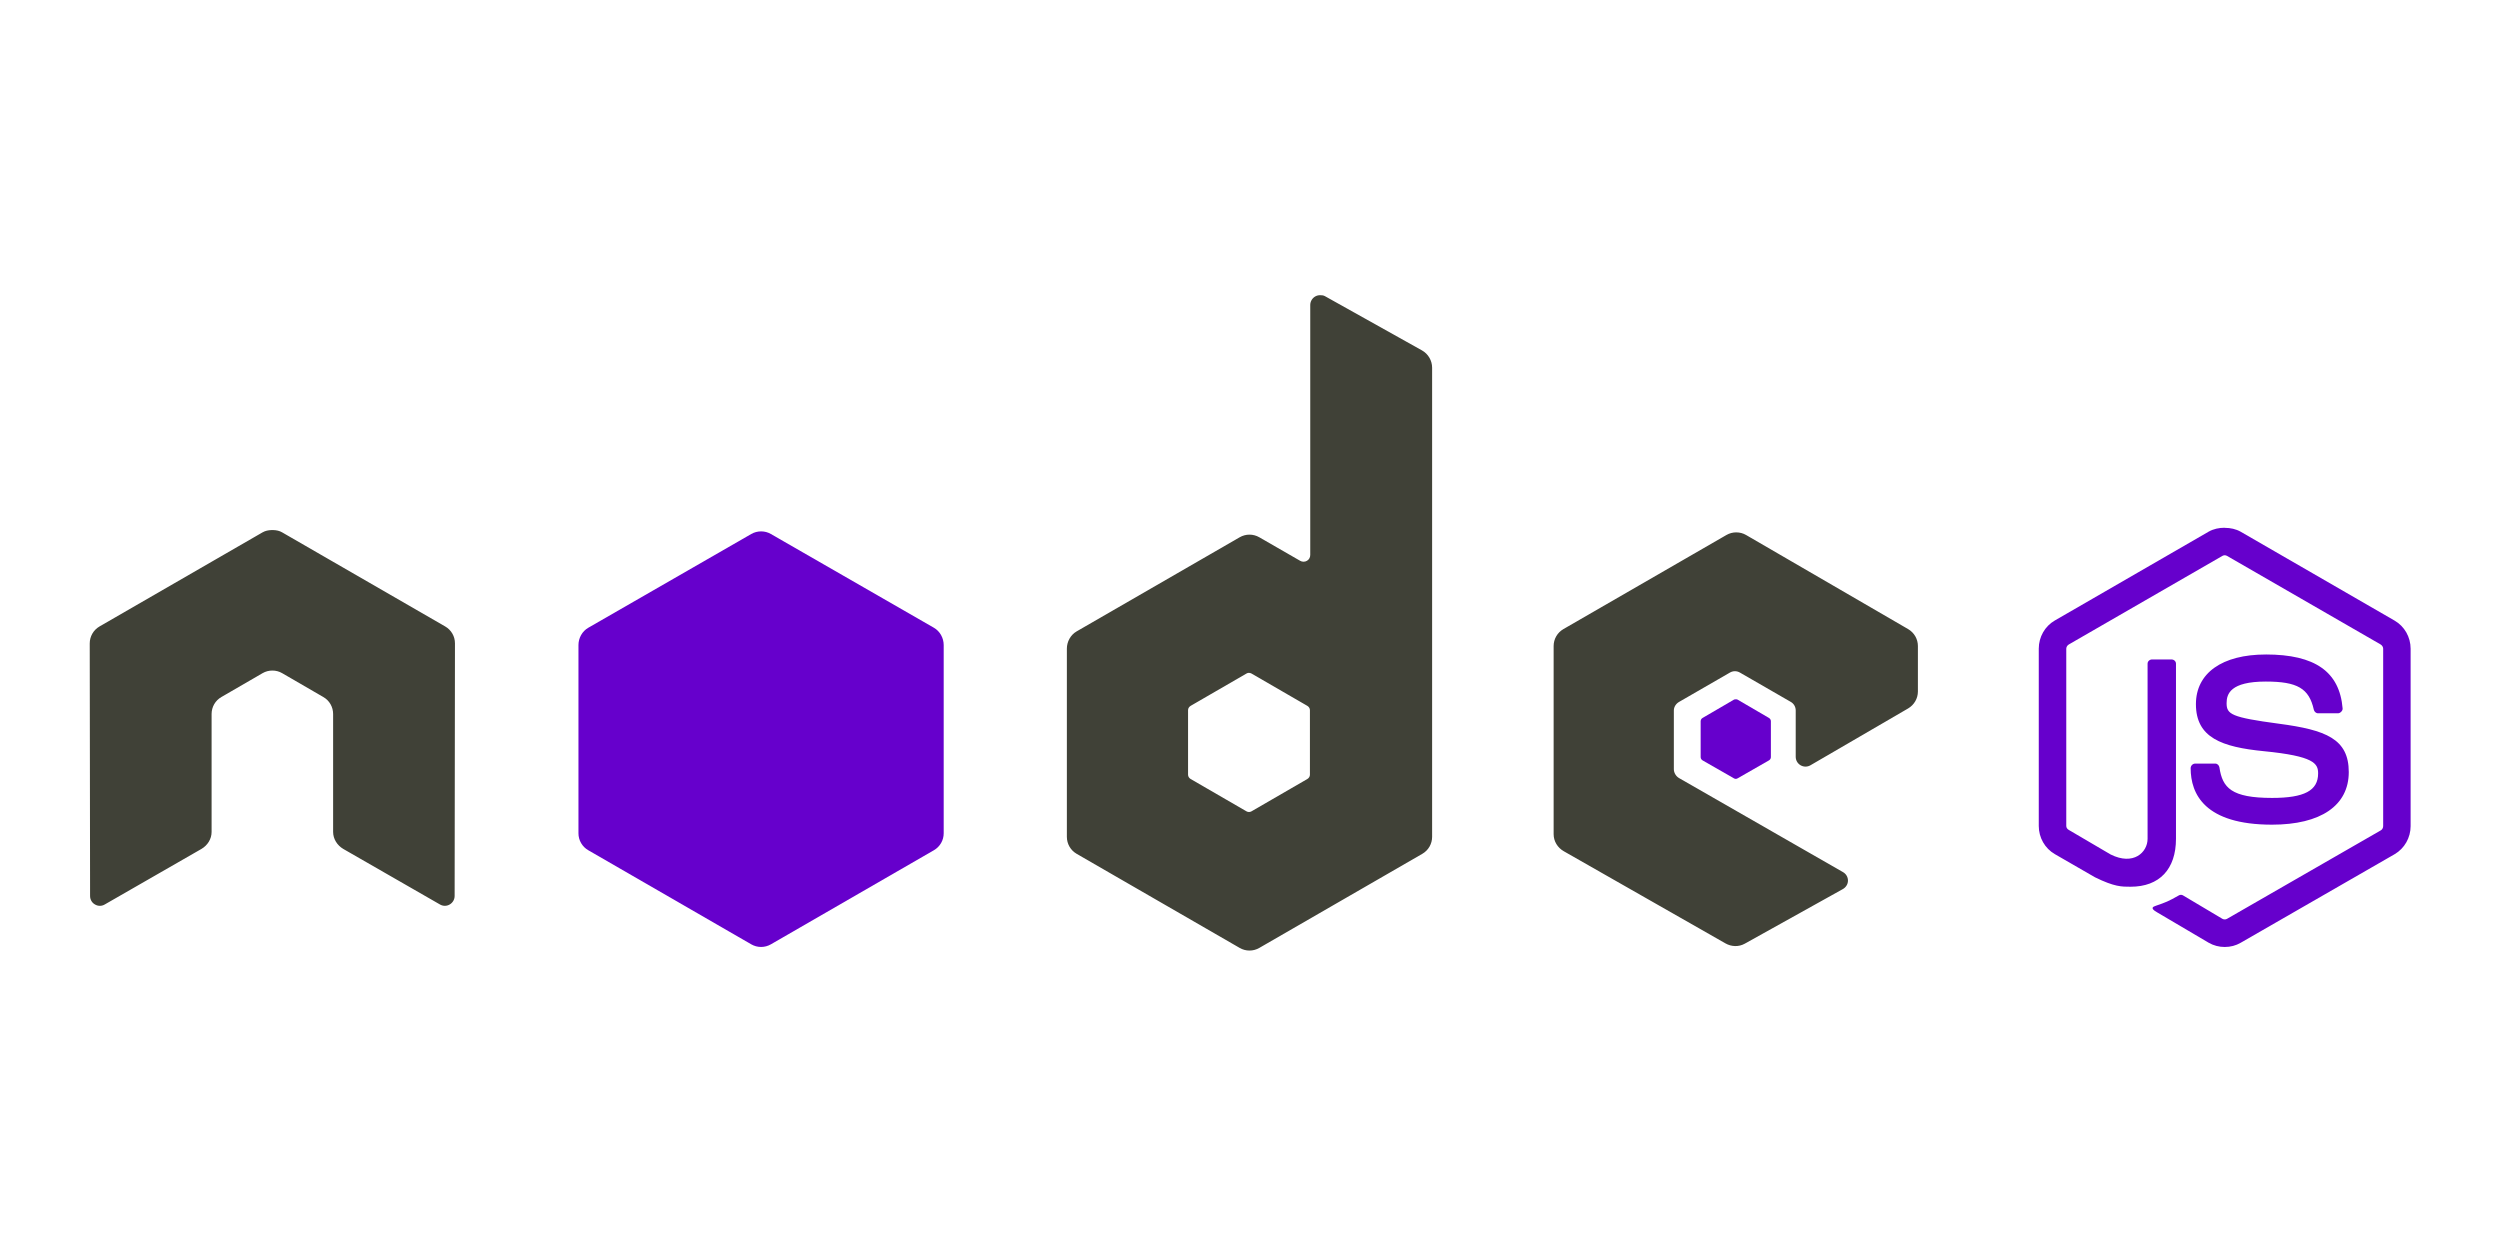<svg width="130" height="65" viewBox="0 0 130 65" fill="none" xmlns="http://www.w3.org/2000/svg">
<path d="M115.683 27.443C115.389 27.443 115.103 27.503 114.85 27.646L106.849 32.267C106.331 32.565 106.016 33.129 106.016 33.728V42.953C106.016 43.552 106.331 44.114 106.849 44.413L108.938 45.618C109.954 46.118 110.328 46.11 110.79 46.11C112.293 46.11 113.151 45.198 113.151 43.613V34.512C113.151 34.383 113.04 34.291 112.914 34.291H111.911C111.783 34.291 111.674 34.386 111.674 34.512V43.618C111.674 44.32 110.942 45.027 109.754 44.433L107.582 43.159C107.505 43.117 107.446 43.041 107.446 42.955V33.731C107.446 33.643 107.504 33.554 107.582 33.51L115.566 28.906C115.641 28.863 115.73 28.863 115.804 28.906L123.789 33.51C123.865 33.555 123.925 33.64 123.925 33.731V42.955C123.925 43.043 123.88 43.134 123.806 43.176L115.804 47.78C115.733 47.821 115.639 47.821 115.567 47.78L113.511 46.557C113.45 46.521 113.366 46.524 113.307 46.557C112.74 46.879 112.633 46.916 112.101 47.101C111.97 47.146 111.771 47.217 112.169 47.441L114.853 49.023C115.109 49.17 115.393 49.243 115.686 49.243C115.982 49.243 116.263 49.172 116.518 49.023L124.52 44.419C125.037 44.117 125.352 43.557 125.352 42.958V33.733C125.352 33.134 125.037 32.571 124.52 32.272L116.518 27.651C116.268 27.508 115.98 27.448 115.686 27.448L115.683 27.443ZM117.823 34.034C115.545 34.034 114.188 35.004 114.188 36.616C114.188 38.364 115.535 38.846 117.721 39.062C120.338 39.319 120.542 39.703 120.542 40.218C120.542 41.111 119.829 41.492 118.146 41.492C116.032 41.492 115.567 40.964 115.411 39.91C115.393 39.797 115.306 39.706 115.19 39.706H114.152C114.089 39.707 114.029 39.733 113.985 39.777C113.941 39.822 113.915 39.881 113.914 39.944C113.914 41.29 114.646 42.883 118.144 42.883C120.676 42.883 122.136 41.891 122.136 40.148C122.136 38.424 120.956 37.958 118.501 37.633C116.022 37.302 115.783 37.144 115.783 36.563C115.783 36.083 115.983 35.441 117.821 35.441C119.463 35.441 120.07 35.795 120.318 36.902C120.34 37.006 120.432 37.091 120.539 37.091H121.578C121.642 37.091 121.704 37.052 121.748 37.006C121.792 36.957 121.822 36.902 121.816 36.836C121.656 34.93 120.384 34.033 117.824 34.033L117.823 34.034Z" fill="#6600CC"/>
<path d="M68.643 15.35C68.553 15.35 68.466 15.373 68.388 15.418C68.311 15.463 68.247 15.527 68.202 15.605C68.157 15.682 68.134 15.77 68.133 15.86V28.855C68.133 28.983 68.074 29.097 67.963 29.161C67.909 29.193 67.848 29.209 67.785 29.209C67.722 29.209 67.661 29.193 67.607 29.161L65.483 27.938C65.328 27.849 65.152 27.801 64.973 27.801C64.794 27.801 64.619 27.849 64.464 27.938L55.987 32.831C55.67 33.013 55.477 33.365 55.477 33.731V43.516C55.477 43.695 55.524 43.871 55.613 44.026C55.703 44.181 55.832 44.31 55.987 44.399L64.464 49.292C64.618 49.382 64.794 49.429 64.973 49.429C65.152 49.429 65.328 49.382 65.483 49.292L73.96 44.399C74.115 44.31 74.244 44.181 74.334 44.026C74.423 43.871 74.47 43.695 74.47 43.516V19.121C74.47 18.75 74.267 18.402 73.943 18.221L68.898 15.401C68.819 15.356 68.731 15.349 68.643 15.35V15.35ZM14.111 27.564C13.95 27.571 13.798 27.599 13.652 27.683L5.176 32.575C5.021 32.665 4.892 32.793 4.802 32.949C4.713 33.104 4.666 33.28 4.666 33.459L4.684 46.591C4.684 46.774 4.778 46.943 4.939 47.032C5.096 47.127 5.291 47.127 5.448 47.032L10.476 44.144C10.795 43.956 11.003 43.626 11.003 43.261V37.128C11.003 36.762 11.195 36.427 11.513 36.245L13.653 35.005C13.808 34.915 13.984 34.868 14.163 34.869C14.342 34.868 14.518 34.915 14.673 35.005L16.812 36.245C17.13 36.426 17.322 36.762 17.322 37.128V43.26C17.322 43.625 17.534 43.957 17.848 44.143L22.877 47.032C23.035 47.126 23.23 47.126 23.386 47.032C23.542 46.942 23.641 46.773 23.641 46.59L23.658 33.458C23.659 33.279 23.613 33.103 23.523 32.948C23.434 32.792 23.304 32.664 23.149 32.575L14.672 27.683C14.529 27.599 14.376 27.57 14.213 27.564H14.112L14.111 27.564ZM90.285 27.683C90.106 27.683 89.931 27.73 89.776 27.819L81.299 32.712C80.982 32.895 80.789 33.229 80.789 33.595V43.38C80.789 43.748 80.996 44.081 81.315 44.263L89.724 49.056C90.035 49.233 90.414 49.246 90.727 49.072L95.823 46.235C95.985 46.146 96.094 45.978 96.094 45.794C96.095 45.61 95.999 45.444 95.839 45.352L87.311 40.46C87.152 40.368 87.04 40.184 87.04 40.001V36.941C87.04 36.758 87.153 36.591 87.311 36.5L89.961 34.971C90.119 34.88 90.313 34.88 90.471 34.971L93.123 36.5C93.2 36.544 93.265 36.609 93.309 36.686C93.354 36.764 93.377 36.852 93.377 36.941V39.353C93.377 39.443 93.4 39.531 93.445 39.609C93.49 39.686 93.554 39.75 93.632 39.795C93.791 39.887 93.983 39.887 94.142 39.795L99.221 36.84C99.536 36.656 99.731 36.321 99.731 35.957V33.596C99.731 33.416 99.684 33.241 99.595 33.086C99.505 32.931 99.376 32.802 99.221 32.712L90.796 27.82C90.641 27.73 90.465 27.683 90.286 27.684L90.285 27.683ZM64.939 34.988C64.987 34.988 65.033 35 65.075 35.022L67.98 36.704C68.059 36.749 68.116 36.834 68.116 36.925V40.288C68.116 40.38 68.059 40.464 67.98 40.509L65.075 42.191C64.996 42.236 64.9 42.236 64.82 42.191L61.915 40.509C61.836 40.463 61.779 40.379 61.779 40.288V36.924C61.779 36.833 61.837 36.749 61.915 36.703L64.82 35.022C64.86 34.999 64.895 34.988 64.939 34.988V34.988V34.988Z" fill="#404137"/>
<path d="M39.577 27.632C39.398 27.632 39.222 27.678 39.066 27.768L30.59 32.644C30.273 32.826 30.08 33.178 30.08 33.544V43.329C30.079 43.508 30.126 43.684 30.216 43.839C30.305 43.994 30.434 44.123 30.59 44.212L39.066 49.105C39.221 49.194 39.397 49.242 39.576 49.242C39.755 49.242 39.931 49.194 40.086 49.105L48.563 44.212C48.718 44.123 48.847 43.994 48.936 43.839C49.026 43.684 49.073 43.508 49.072 43.329V33.544C49.072 33.178 48.88 32.826 48.563 32.643L40.086 27.768C39.931 27.678 39.755 27.631 39.576 27.632L39.577 27.632ZM90.269 36.364C90.235 36.364 90.198 36.364 90.167 36.38L88.536 37.332C88.506 37.349 88.48 37.373 88.462 37.403C88.445 37.433 88.435 37.467 88.434 37.502V39.37C88.434 39.441 88.475 39.505 88.536 39.541L90.167 40.475C90.195 40.492 90.227 40.501 90.26 40.501C90.293 40.501 90.326 40.492 90.353 40.475L91.984 39.541C92.045 39.506 92.086 39.441 92.086 39.37V37.502C92.086 37.431 92.045 37.367 91.984 37.332L90.353 36.38C90.323 36.362 90.302 36.364 90.269 36.364L90.269 36.364Z" fill="#6600CC"/>
</svg>
